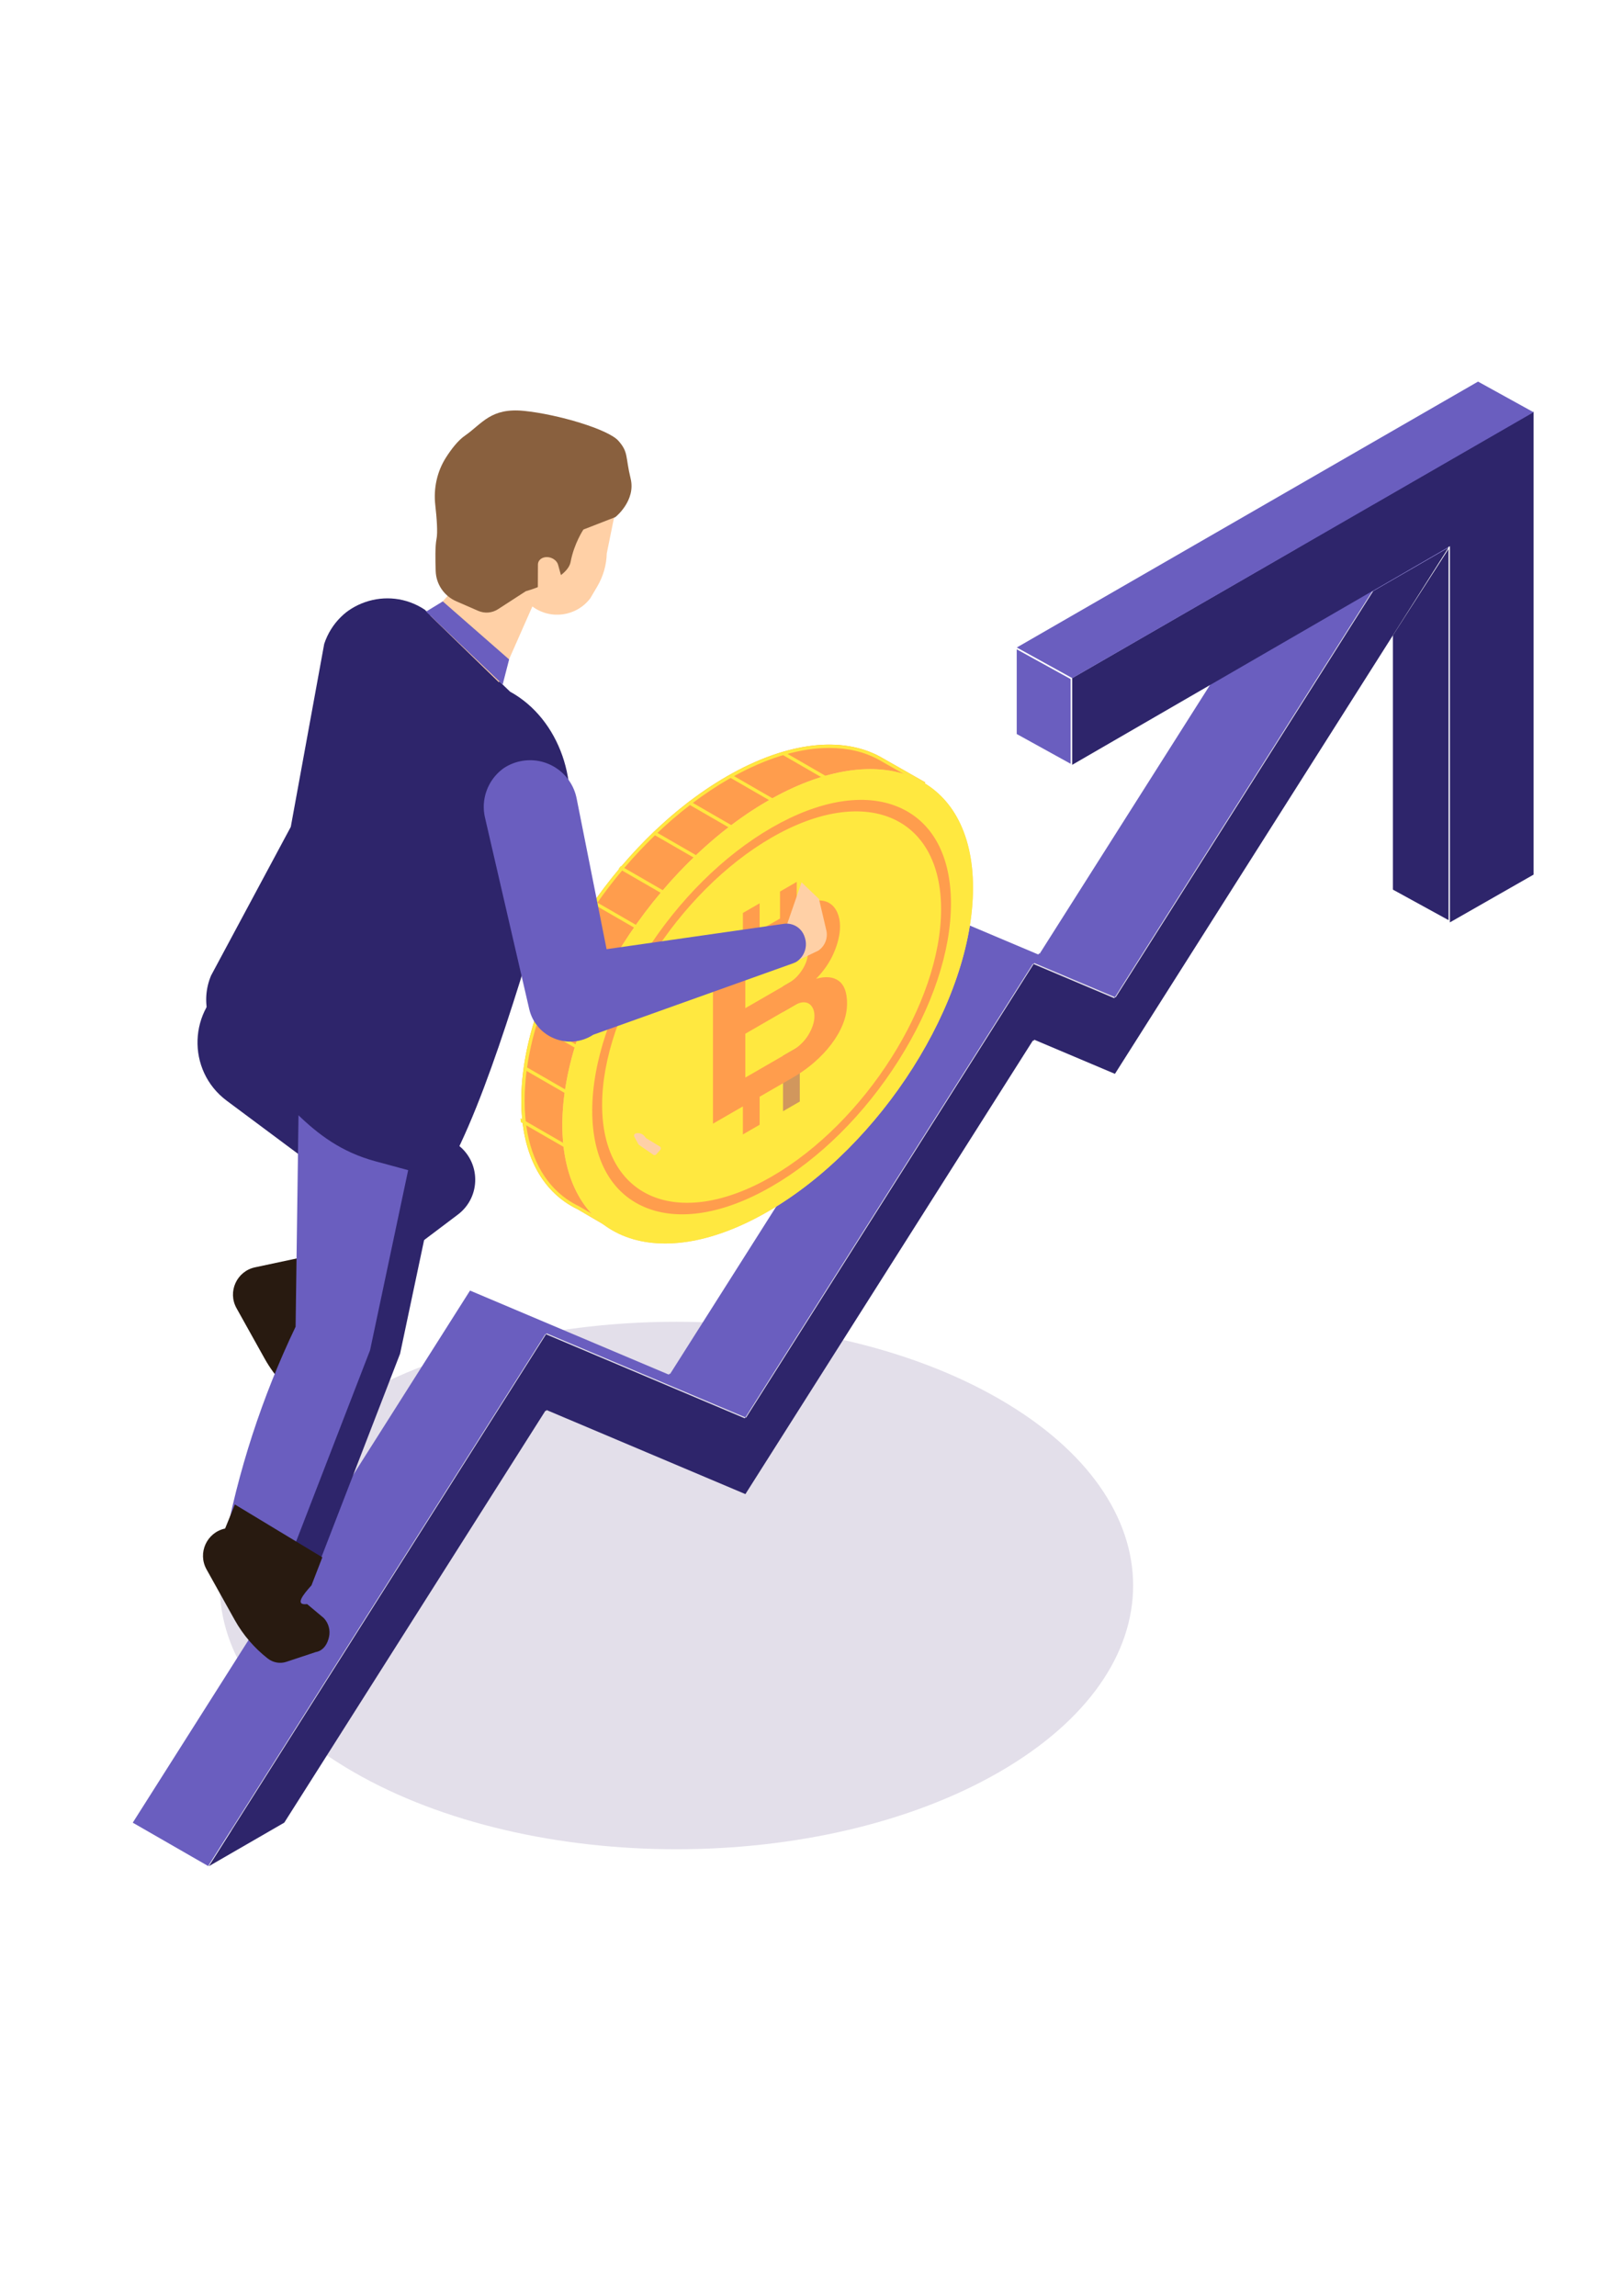 <?xml version="1.0" encoding="UTF-8" standalone="no"?>
<!-- Created with Inkscape (http://www.inkscape.org/) -->

<svg
   xmlns:dc="http://purl.org/dc/elements/1.1/"
   xmlns:cc="http://creativecommons.org/ns#"
   xmlns:rdf="http://www.w3.org/1999/02/22-rdf-syntax-ns#"
   xmlns:svg="http://www.w3.org/2000/svg"
   xmlns="http://www.w3.org/2000/svg"
   xmlns:sodipodi="http://sodipodi.sourceforge.net/DTD/sodipodi-0.dtd"
   xmlns:inkscape="http://www.inkscape.org/namespaces/inkscape"
   width="210mm"
   height="297mm"
   viewBox="0 0 210 297"
   version="1.1"
   id="svg7528"
   sodipodi:docname="invest.svg"
   inkscape:version="0.92.5 (2060ec1f9f, 2020-04-08)">
  <defs
     id="defs7522">
    <clipPath
       clipPathUnits="userSpaceOnUse"
       id="clipPath3826">
      <path
         d="m 21657.6,10338.9 -397,-229.3 1748.7,2758.3 1032.4,-436.3 1491.5,2352.6 421.2,-178 1333.6,2103.5 397.1,229.3 -1730.7,-2729.9 -421.2,178.1 -1491.5,-2352.7 -1032.4,436.4 z"
         id="path3824"
         inkscape:connector-curvature="0" />
    </clipPath>
    <linearGradient
       x1="0"
       y1="0"
       x2="1"
       y2="0"
       gradientUnits="userSpaceOnUse"
       gradientTransform="matrix(6424.49,3709.5,0,-6424.49,21260.6,11669.6)"
       spreadMethod="pad"
       id="linearGradient3834">
      <stop
         style="stop-opacity:1;stop-color:#2e256b"
         offset="0"
         id="stop3830" />
      <stop
         style="stop-opacity:1;stop-color:#5a3087"
         offset="1"
         id="stop3832" />
    </linearGradient>
    <clipPath
       clipPathUnits="userSpaceOnUse"
       id="clipPath3844">
      <path
         d="m 27291.8,17165.2 393.3,-226.2 -397.1,-229.3 -1333.6,-2103.5 -421.2,178 -1491.5,-2352.6 -1032.4,436.3 -1748.7,-2758.3 -393.3,226.2 1748.7,2758.4 1032.4,-436.4 1491.5,2352.6 421.2,-178 1333.6,2103.6 z"
         id="path3842"
         inkscape:connector-curvature="0" />
    </clipPath>
    <linearGradient
       x1="0"
       y1="0"
       x2="1"
       y2="0"
       gradientUnits="userSpaceOnUse"
       gradientTransform="matrix(6817.78,0,0,-6817.78,20867.3,13637.4)"
       spreadMethod="pad"
       id="linearGradient3852">
      <stop
         style="stop-opacity:1;stop-color:#6a5ebf"
         offset="0"
         id="stop3848" />
      <stop
         style="stop-opacity:1;stop-color:#6e3aa5"
         offset="1"
         id="stop3850" />
    </linearGradient>
    <clipPath
       clipPathUnits="userSpaceOnUse"
       id="clipPath3862">
      <path
         d="m 25729.4,16258.8 v -449.1 l 1954.8,1131.5 v -1946.9 l 439,250.5 v 1833.3 560.5 2.2 z"
         id="path3860"
         inkscape:connector-curvature="0" />
    </clipPath>
    <linearGradient
       x1="0"
       y1="0"
       x2="1"
       y2="0"
       gradientUnits="userSpaceOnUse"
       gradientTransform="matrix(2393.76,0,0,-2393.76,25729.4,16317.5)"
       spreadMethod="pad"
       id="linearGradient3870">
      <stop
         style="stop-opacity:1;stop-color:#2e256b"
         offset="0"
         id="stop3866" />
      <stop
         style="stop-opacity:1;stop-color:#5a3087"
         offset="1"
         id="stop3868" />
    </linearGradient>
    <clipPath
       clipPathUnits="userSpaceOnUse"
       id="clipPath3880">
      <path
         d="m 25730,16258.3 -287.6,158.8 2393.8,1379.8 287.6,-158.8 z"
         id="path3878"
         inkscape:connector-curvature="0" />
    </clipPath>
    <linearGradient
       x1="0"
       y1="0"
       x2="1"
       y2="0"
       gradientUnits="userSpaceOnUse"
       gradientTransform="matrix(2681.35,0,0,-2681.35,25442.4,17027.6)"
       spreadMethod="pad"
       id="linearGradient3888">
      <stop
         style="stop-opacity:1;stop-color:#6a5ebf"
         offset="0"
         id="stop3884" />
      <stop
         style="stop-opacity:1;stop-color:#6e3aa5"
         offset="1"
         id="stop3886" />
    </linearGradient>
    <clipPath
       clipPathUnits="userSpaceOnUse"
       id="clipPath3898">
      <path
         d="m 25729.4,15810.7 -287,158.5 v 447.8 l 287,-158.4 z"
         id="path3896"
         inkscape:connector-curvature="0" />
    </clipPath>
    <linearGradient
       x1="0"
       y1="0"
       x2="1"
       y2="0"
       gradientUnits="userSpaceOnUse"
       gradientTransform="matrix(287.008,0,0,-287.008,25442.4,16113.9)"
       spreadMethod="pad"
       id="linearGradient3906">
      <stop
         style="stop-opacity:1;stop-color:#6a5ebf"
         offset="0"
         id="stop3902" />
      <stop
         style="stop-opacity:1;stop-color:#6e3aa5"
         offset="1"
         id="stop3904" />
    </linearGradient>
    <clipPath
       clipPathUnits="userSpaceOnUse"
       id="clipPath3916">
      <path
         d="m 27684.3,15002.2 -295,161.8 v 1315.6 l 295,458.1 z"
         id="path3914"
         inkscape:connector-curvature="0" />
    </clipPath>
    <linearGradient
       x1="0"
       y1="0"
       x2="1"
       y2="0"
       gradientUnits="userSpaceOnUse"
       gradientTransform="matrix(294.986,0,0,-294.986,27389.3,15969.9)"
       spreadMethod="pad"
       id="linearGradient3924">
      <stop
         style="stop-opacity:1;stop-color:#2e256b"
         offset="0"
         id="stop3920" />
      <stop
         style="stop-opacity:1;stop-color:#5a3087"
         offset="1"
         id="stop3922" />
    </linearGradient>
    <clipPath
       clipPathUnits="userSpaceOnUse"
       id="clipPath4018">
      <path
         d="m 21374.8,14689.5 1171.3,-843.1 c 123.6,-88.9 125.6,-272.2 4,-363.9 l -747.4,-563.7 -220.2,177.5 c 0,0 460.1,466.9 431.1,485.4 -16.4,10.4 -361.5,267.3 -659.8,489.8 -210.5,156.9 -199.6,475.7 21,618 z"
         id="path4016"
         inkscape:connector-curvature="0" />
    </clipPath>
    <linearGradient
       x1="0"
       y1="0"
       x2="1"
       y2="0"
       gradientUnits="userSpaceOnUse"
       gradientTransform="matrix(1437.64,0,0,-1437.64,21202.4,13804.2)"
       spreadMethod="pad"
       id="linearGradient4026">
      <stop
         style="stop-opacity:1;stop-color:#2e256b"
         offset="0"
         id="stop4022" />
      <stop
         style="stop-opacity:1;stop-color:#5a3087"
         offset="1"
         id="stop4024" />
    </linearGradient>
    <clipPath
       clipPathUnits="userSpaceOnUse"
       id="clipPath4040">
      <path
         d="m 22567.6,14261 -316.7,-1498.4 -464.8,-1202.1 -448.2,196.9 c 36.8,198.1 86.2,393.5 148.3,584.6 62.4,191.4 136.9,378.4 223.9,560.2 l 103,1551.9 1.3,18 z"
         id="path4038"
         inkscape:connector-curvature="0" />
    </clipPath>
    <linearGradient
       x1="0"
       y1="0"
       x2="1"
       y2="0"
       gradientUnits="userSpaceOnUse"
       gradientTransform="matrix(821.769,-127.398,-127.398,-821.769,21539.3,13056.8)"
       spreadMethod="pad"
       id="linearGradient4048">
      <stop
         style="stop-opacity:1;stop-color:#2e256b"
         offset="0"
         id="stop4044" />
      <stop
         style="stop-opacity:1;stop-color:#5a3087"
         offset="1"
         id="stop4046" />
    </linearGradient>
    <clipPath
       clipPathUnits="userSpaceOnUse"
       id="clipPath4058">
      <path
         d="m 22420.7,14283.8 -317,-1498.4 -450.9,-1166.3 -314.9,138.3 c 36.8,198.1 86.2,393.5 148.3,584.6 62.4,191.4 136.9,378.4 223.9,560.2 l 21.6,1574.8 z"
         id="path4056"
         inkscape:connector-curvature="0" />
    </clipPath>
    <linearGradient
       x1="0"
       y1="0"
       x2="1"
       y2="0"
       gradientUnits="userSpaceOnUse"
       gradientTransform="matrix(702.063,-108.84,-108.84,-702.063,21514.4,13075.6)"
       spreadMethod="pad"
       id="linearGradient4066">
      <stop
         style="stop-opacity:1;stop-color:#6a5ebf"
         offset="0"
         id="stop4062" />
      <stop
         style="stop-opacity:1;stop-color:#6e3aa5"
         offset="1"
         id="stop4064" />
    </linearGradient>
    <clipPath
       clipPathUnits="userSpaceOnUse"
       id="clipPath4076">
      <path
         d="m 22826.1,16192.9 c 259.7,-142.8 369.9,-485.4 278.1,-767.3 -155.7,-477.9 -351.9,-1224 -576,-1657.4 -31.6,-61.1 -101.2,-92.3 -167.6,-74.3 l -238,64.5 c -350.4,94.9 -474.5,359.6 -756.7,587.9 -110.9,89.8 -148.9,242.4 -93,373.7 l 412.3,768.7 173,947 c 72.9,219.1 334,309.1 526.4,181.5 z"
         id="path4074"
         inkscape:connector-curvature="0" />
    </clipPath>
    <linearGradient
       x1="0"
       y1="0"
       x2="1"
       y2="0"
       gradientUnits="userSpaceOnUse"
       gradientTransform="matrix(1888.83,0,0,-1888.83,21247.3,15182.3)"
       spreadMethod="pad"
       id="linearGradient4084">
      <stop
         style="stop-opacity:1;stop-color:#2e256b"
         offset="0"
         id="stop4080" />
      <stop
         style="stop-opacity:1;stop-color:#5a3087"
         offset="1"
         id="stop4082" />
    </linearGradient>
    <clipPath
       clipPathUnits="userSpaceOnUse"
       id="clipPath4094">
      <path
         d="m 23171.1,15640.1 194.1,-976.4 -336.1,153.7 1214.9,173.8 c 47.2,6.8 92.4,-21.5 107.1,-66.9 l 1.7,-5.2 c 18.1,-56 -11.6,-116.3 -67.1,-136.1 l -1035.1,-370 c -126.9,-82.8 -297.4,-14.1 -331.5,133.4 l -4.7,20.4 -224.1,969.9 c -30.9,133.8 53.7,267 187.9,295.8 134.2,28.9 266.1,-57.8 292.9,-192.4 z"
         id="path4092"
         inkscape:connector-curvature="0" />
    </clipPath>
    <linearGradient
       x1="0"
       y1="0"
       x2="1"
       y2="0"
       gradientUnits="userSpaceOnUse"
       gradientTransform="matrix(1674.18,0,0,-1674.18,22683.9,15107.8)"
       spreadMethod="pad"
       id="linearGradient4102">
      <stop
         style="stop-opacity:1;stop-color:#6a5ebf"
         offset="0"
         id="stop4098" />
      <stop
         style="stop-opacity:1;stop-color:#6e3aa5"
         offset="1"
         id="stop4100" />
    </linearGradient>
    <clipPath
       clipPathUnits="userSpaceOnUse"
       id="clipPath4120">
      <path
         d="m 22380.3,16599.5 91.6,55.9 343.3,-300.3 -35.1,-136.2 z"
         id="path4118"
         inkscape:connector-curvature="0" />
    </clipPath>
    <linearGradient
       x1="0"
       y1="0"
       x2="1"
       y2="0"
       gradientUnits="userSpaceOnUse"
       gradientTransform="matrix(434.81,0,0,-434.81,22380.3,16437.2)"
       spreadMethod="pad"
       id="linearGradient4128">
      <stop
         style="stop-opacity:1;stop-color:#6a5ebf"
         offset="0"
         id="stop4124" />
      <stop
         style="stop-opacity:1;stop-color:#6e3aa5"
         offset="1"
         id="stop4126" />
    </linearGradient>
  </defs>
  <sodipodi:namedview
     id="base"
     pagecolor="#ffffff"
     bordercolor="#666666"
     borderopacity="1.0"
     inkscape:pageopacity="0.0"
     inkscape:pageshadow="2"
     inkscape:zoom="0.35"
     inkscape:cx="-160"
     inkscape:cy="560"
     inkscape:document-units="mm"
     inkscape:current-layer="layer1"
     showgrid="false"
     inkscape:window-width="1920"
     inkscape:window-height="1050"
     inkscape:window-x="0"
     inkscape:window-y="0"
     inkscape:window-maximized="1" />
  <g
     inkscape:label="Layer 1"
     inkscape:groupmode="layer"
     id="layer1">
    <g
       transform="matrix(0.025,0,0,-0.025,-1352.495,711.011)"
       id="g6655"
       inkscape:export-filename="/home/brainy/Pictures/estaterally/blockchain/invest.svg.png"
       inkscape:export-xdpi="292.59601"
       inkscape:export-ydpi="292.59601">
      <g
         transform="matrix(1.612,0,0,1.612,33919.605,8672.964)"
         id="g3812">
        <path
           inkscape:connector-curvature="0"
           id="path3814"
           style="fill:#e3dfea;fill-opacity:1;fill-rule:nonzero;stroke:none"
           d="m 15727.4,7771.71 c 572.6,-330.6 572.6,-866.62 0,-1197.21 -572.7,-330.66 -1501.2,-330.66 -2073.8,0 -572.6,330.59 -572.6,866.61 0,1197.21 572.6,330.66 1501.1,330.66 2073.8,0" />
      </g>
      <g
         transform="matrix(1.692,0,0,1.692,33919.605,8672.964)"
         id="g3816">
        <path
           inkscape:connector-curvature="0"
           id="path3818"
           style="fill:#e3dfea;fill-opacity:1;fill-rule:nonzero;stroke:none"
           d="m 12738.1,6144.74 -234.6,-135.45 1033.3,1630.01 610.1,-257.88 881.5,1390.32 248.9,-105.19 788,1243.06 234.7,135.49 -1022.7,-1613.22 -248.9,105.19 -881.5,-1390.26 -610.1,257.83 -798.7,-1259.9" />
      </g>
      <g
         transform="translate(33919.605,8672.964)"
         id="g3820">
        <g
           clip-path="url(#clipPath3826)"
           id="g3822">
          <g
             transform="scale(1.698)"
             id="g3828">
            <path
               inkscape:connector-curvature="0"
               id="path3836"
               style="fill:url(#linearGradient3834);fill-opacity:1;fill-rule:nonzero;stroke:none"
               d="m 12751.2,6087.18 -233.7,-135.01 1029.6,1623.99 607.8,-256.88 878.1,1385.13 248,-104.8 785.2,1238.47 233.8,135 -1019,-1607.27 -248,104.86 -878.1,-1385.19 -607.8,256.94 -795.9,-1255.24" />
          </g>
        </g>
      </g>
      <g
         transform="translate(33919.605,8672.964)"
         id="g3838">
        <g
           clip-path="url(#clipPath3844)"
           id="g3840">
          <g
             transform="scale(1.698)"
             id="g3846">
            <path
               inkscape:connector-curvature="0"
               id="path3854"
               style="fill:url(#linearGradient3852);fill-opacity:1;fill-rule:nonzero;stroke:none"
               d="m 16068.4,10106.3 231.6,-133.22 -233.8,-135 -785.2,-1238.47 -248,104.8 -878.1,-1385.13 -607.8,256.88 -1029.6,-1623.99 -231.6,133.18 1029.6,1624.05 607.8,-256.94 878.2,1385.13 248,-104.8 785.1,1238.52 233.8,134.99" />
          </g>
        </g>
      </g>
      <g
         transform="translate(33919.605,8672.964)"
         id="g3856">
        <g
           clip-path="url(#clipPath3862)"
           id="g3858">
          <g
             transform="scale(1.725)"
             id="g3864">
            <path
               inkscape:connector-curvature="0"
               id="path3872"
               style="fill:url(#linearGradient3870);fill-opacity:1;fill-rule:nonzero;stroke:none"
               d="m 14912.6,9423.48 v -260.29 l 1133,655.81 V 8690.59 l 254.4,145.18 v 1062.57 324.86 1.3 l -1387.4,-801.02" />
          </g>
        </g>
      </g>
      <g
         transform="translate(33919.605,8672.964)"
         id="g3874">
        <g
           clip-path="url(#clipPath3880)"
           id="g3876">
          <g
             transform="scale(1.725)"
             id="g3882">
            <path
               inkscape:connector-curvature="0"
               id="path3890"
               style="fill:url(#linearGradient3888);fill-opacity:1;fill-rule:nonzero;stroke:none"
               d="m 14912.6,9422.99 -166.7,92.04 1387.4,799.67 166.7,-92 -1387.4,-799.71" />
          </g>
        </g>
      </g>
      <g
         transform="translate(33919.605,8672.964)"
         id="g3892">
        <g
           clip-path="url(#clipPath3898)"
           id="g3894">
          <g
             transform="scale(1.578)"
             id="g3900">
            <path
               inkscape:connector-curvature="0"
               id="path3908"
               style="fill:url(#linearGradient3906);fill-opacity:1;fill-rule:nonzero;stroke:none"
               d="m 16300,10016.3 -181.8,100.5 v 283.6 l 181.8,-100.3 v -283.8" />
          </g>
        </g>
      </g>
      <g
         transform="translate(33919.605,8672.964)"
         id="g3910">
        <g
           clip-path="url(#clipPath3916)"
           id="g3912">
          <g
             transform="scale(1.698)"
             id="g3918">
            <path
               inkscape:connector-curvature="0"
               id="path3926"
               style="fill:url(#linearGradient3924);fill-opacity:1;fill-rule:nonzero;stroke:none"
               d="m 16300,8833.02 -173.7,95.26 v 774.6 L 16300,9972.6 V 8833.02" />
          </g>
        </g>
      </g>
      <g
         transform="matrix(1.534,0,0,1.534,33919.605,8672.964)"
         id="g3928">
        <path
           inkscape:connector-curvature="0"
           id="path3930"
           style="fill:#ff9d4d;fill-opacity:1;fill-rule:nonzero;stroke:none"
           d="m 16249,10206 28.3,40.9 -144.2,82 c -2.7,1.5 -5.4,3.1 -8.1,4.6 l -0.2,0.1 c -126.9,69.3 -311.8,52.3 -517.7,-66.6 -382.7,-220.9 -693,-710.31 -693,-1093.01 0,-160.57 54.7,-276.88 146.4,-341.42 l 0.1,-0.07 c 13.6,-9.58 28,-17.99 43.2,-25.29 l 125.3,-73.29 27.6,39.97 c 102.9,-1.04 222.6,33.51 350.4,107.25 382.6,220.95 692.9,710.3 692.9,1093 0,92.46 -18.1,170.26 -51,231.86" />
      </g>
      <g
         transform="matrix(1.534,0,0,1.534,33919.605,8672.964)"
         id="g3932">
        <path
           inkscape:connector-curvature="0"
           id="path3934"
           style="fill:#ffe840;fill-opacity:1;fill-rule:nonzero;stroke:none"
           d="m 15953,10374.3 c -47.2,0 -98,-7.4 -151.5,-22.7 -4.8,-1.3 -9.7,-2.8 -14.7,-4.3 v 0 c -51.3,-16 -105,-38.9 -160.3,-69.3 -3.7,-2.1 -7.5,-4.2 -11.3,-6.4 -2.7,-1.5 -5.4,-3 -8.1,-4.6 -41.9,-24.1 -82.8,-51.5 -122.6,-81.6 -3.2,-2.4 -6.4,-4.8 -9.5,-7.3 -38.8,-29.8 -76.3,-62.2 -112.5,-96.7 -2.8,-2.7 -5.6,-5.3 -8.3,-8 -34.2,-33.2 -67.1,-68.2 -98.5,-104.8 -2.4,-2.87 -4.9,-5.74 -7.3,-8.61 -30.4,-35.98 -59.3,-73.34 -86.4,-111.81 -2.1,-2.99 -4.3,-6.06 -6.4,-9.12 -26.8,-38.53 -51.9,-78.17 -75,-118.33 -1.8,-3.2 -3.7,-6.46 -5.4,-9.65 -23.3,-41.27 -44.4,-83.13 -63.1,-125.24 -1.5,-3.39 -3.1,-6.79 -4.5,-10.24 -19.3,-44.33 -36,-88.79 -49.6,-133.06 -1.1,-3.66 -2.2,-7.31 -3.2,-10.89 -14.5,-48.31 -25.2,-96.23 -32.1,-143.17 -0.5,-3.98 -1.1,-7.95 -1.6,-11.93 -4.6,-34.82 -7,-69.04 -7,-102.56 0,-19.42 0.8,-38.27 2.4,-56.45 0.4,-4.57 0.9,-9.06 1.4,-13.56 13.7,-124.72 64.8,-216.65 142.7,-271.41 v -0.07 c 13.6,-9.58 28,-17.99 43.2,-25.29 l 125.3,-73.29 27.6,39.97 c 1.5,-0.06 3,-0.06 4.4,-0.06 101.8,0 220,34.55 346,107.31 382.6,220.95 692.9,710.3 692.9,1093 0,92.46 -18.1,170.26 -51,231.86 l 28.3,40.9 -144.2,82 c -2.7,1.5 -5.4,3.1 -8.1,4.6 l -0.2,0.1 c -49.2,26.8 -107.2,40.7 -171.8,40.7 z m 0,-11.1 c 62.6,0 118.6,-13.2 166.5,-39.4 l 0.6,-0.3 c 2.5,-1.4 4.9,-2.8 7.5,-4.3 l 133.7,-76 -21.4,-30.8 -3.9,-5.6 3.2,-6 c 33,-61.8 49.7,-138.1 49.7,-226.66 0,-378.52 -308.4,-864.56 -687.4,-1083.35 -119.9,-69.24 -237.6,-105.82 -340.4,-105.82 -1.4,0 -2.8,0 -4.2,0 l -5.9,0.07 -3.4,-4.82 -21.8,-31.49 -116.4,68.06 -0.4,0.26 -0.4,0.19 c -14.6,6.98 -28.6,15.2 -41.6,24.39 l -0.6,0.33 c -77,54.5 -124.6,145.51 -137.5,263.26 -0.5,4.36 -0.9,8.79 -1.3,13.29 -1.5,17.8 -2.3,36.45 -2.3,55.48 0,32.54 2.3,66.51 6.8,101.19 0.6,3.91 1.1,7.76 1.7,11.67 6.5,45.7 17.2,93.36 31.6,141.67 1,3.46 2.1,6.97 3.2,10.76 13.4,43.35 29.9,87.68 49.1,131.95 1.5,3.39 3,6.72 4.5,10.11 18.5,41.59 39.5,83.38 62.6,124.32 1.8,3.13 3.6,6.33 5.5,9.52 22.8,39.84 47.9,79.41 74.4,117.55 2.1,3 4.2,6.07 6.4,9.07 27,38.2 55.8,75.56 85.8,111.09 2.4,2.8 4.9,5.67 7.3,8.47 31.1,36.38 64,71.44 97.7,104.04 2.7,2.7 5.5,5.4 8.3,8 36,34.4 73.5,66.7 111.5,95.9 3.2,2.4 6.4,4.9 9.6,7.3 39.7,30.1 80.6,57.3 121.3,80.8 2.7,1.5 5.3,3 8.1,4.6 3.7,2.1 7.5,4.2 11.2,6.2 53.1,29.2 105.9,52.1 156.6,68 v 0 l 1.7,0.4 c 4.8,1.5 9.6,3 14.4,4.3 51.7,14.8 101.7,22.3 148.4,22.3" />
      </g>
      <g
         transform="matrix(1.547,0,0,1.547,33919.605,8672.964)"
         id="g3936">
        <path
           inkscape:connector-curvature="0"
           id="path3938"
           style="fill:#ffd071;fill-opacity:1;fill-rule:nonzero;stroke:none"
           d="m 16300,9808.49 c 0,-379.36 -307.5,-864.53 -687,-1083.59 -379.4,-219.06 -687,-89.08 -687,290.35 0,379.43 307.6,864.6 687,1083.65 379.5,219.1 687,89 687,-290.41" />
      </g>
      <g
         transform="matrix(1.547,0,0,1.547,33919.605,8672.964)"
         id="g3940">
        <path
           inkscape:connector-curvature="0"
           id="path3942"
           style="fill:#ffe840;fill-opacity:1;fill-rule:nonzero;stroke:none"
           d="m 16300,9808.49 c 0,-379.36 -307.5,-864.53 -687,-1083.59 -379.4,-219.06 -687,-89.08 -687,290.35 0,379.43 307.6,864.6 687,1083.65 379.5,219.1 687,89 687,-290.41" />
      </g>
      <g
         transform="matrix(1.54,0,0,1.54,33919.605,8672.964)"
         id="g3944">
        <path
           inkscape:connector-curvature="0"
           id="path3946"
           style="fill:#ff9d4d;fill-opacity:1;fill-rule:nonzero;stroke:none"
           d="m 15697.2,10021.6 c -314,-181.31 -569.6,-584.42 -569.6,-898.47 0,-314.12 255.6,-422.08 569.6,-240.77 314.1,181.37 569.6,584.42 569.6,898.47 0,314.17 -255.5,422.17 -569.6,240.77 z m 0,-1172.41 c -161,-92.96 -312.4,-117.62 -426.2,-69.52 -113.9,48.1 -176.6,163.25 -176.6,324.31 0,160.98 62.7,348.58 176.6,528.14 113.8,179.61 265.2,329.69 426.2,422.68 161.1,92.9 312.4,117.7 426.2,69.5 113.9,-48.1 176.6,-163.27 176.6,-324.32 0,-160.98 -62.7,-348.59 -176.6,-528.14 -113.8,-179.61 -265.1,-329.69 -426.2,-422.65" />
      </g>
      <g
         transform="matrix(1.492,0,0,1.492,33919.605,8672.964)"
         id="g3948">
        <path
           inkscape:connector-curvature="0"
           id="path3950"
           style="fill:#d1975d;fill-opacity:1;fill-rule:nonzero;stroke:none"
           d="m 16300,9867.72 v -94.86 c -1.9,-1.01 -4,-2.08 -6,-3.23 l -52.1,-30.1 v 88.7 l 29.3,16.9 c 10.4,6.03 20.1,13.61 28.8,22.59" />
      </g>
      <g
         transform="matrix(1.492,0,0,1.492,33919.605,8672.964)"
         id="g3952">
        <path
           inkscape:connector-curvature="0"
           id="path3954"
           style="fill:#d1975d;fill-opacity:1;fill-rule:nonzero;stroke:none"
           d="m 16288.3,9614.15 c 4,2.35 7.9,4.9 11.7,7.72 v -193.36 l -58.1,-33.53 v 192.42 l 46.4,26.75" />
      </g>
      <g
         transform="matrix(1.507,0,0,1.507,33919.605,8672.964)"
         id="g3956">
        <path
           inkscape:connector-curvature="0"
           id="path3958"
           style="fill:#ff9d4d;fill-opacity:1;fill-rule:nonzero;stroke:none"
           d="m 16182.5,9595.92 c -3.8,-11.28 -8.9,-22.16 -15.3,-32.5 -6.4,-10.49 -14.1,-20.1 -23,-28.99 -5.4,-5.38 -11,-10.28 -16.9,-14.53 -3.8,-2.79 -7.7,-5.31 -11.6,-7.63 l -165,-95.26 v 150.52 l 49.1,28.39 121.5,70.18 c 2.1,1.13 4,2.19 6,3.19 7.3,3.58 14.2,5.57 20.5,6.1 8.1,0.6 15.1,-0.86 21,-4.44 5.9,-3.59 10.5,-9.03 14.1,-16.39 3.5,-7.43 5.2,-16.18 5.2,-26.4 0,-10.15 -1.9,-20.9 -5.6,-32.24 z m -34.3,298.24 c 12.1,-5.96 18.2,-19.9 18.2,-41.92 0,-22.49 -6.6,-43.98 -19.8,-64.48 -5.9,-9.15 -12.3,-17.38 -19.3,-24.61 -8.7,-8.89 -18.2,-16.38 -28.6,-22.35 l -98.9,-57.12 -49.1,-28.39 v 144.08 l 152.9,88.3 c 8.5,4.97 16.4,7.96 23.7,9.15 7.7,1.26 14.7,0.33 20.9,-2.66 z m 123.2,-145 c -19,13.93 -45,16.25 -77.7,7.03 26.8,27.26 47.3,57.18 61.2,89.62 13.9,32.5 21,62.68 21,90.61 0,17.71 -3.2,33.5 -9.3,47.36 -6.2,13.87 -14.9,24.42 -26.2,31.62 -11.2,7.1 -24.9,10.4 -41,9.6 -16.2,-0.7 -34.1,-6.7 -54,-18.2 l -18.1,-10.48 v 92.68 l -57.5,-33.2 v -92.71 l -70,-40.4 v 92.71 l -57.5,-33.21 v -92.67 l -102.7,-59.3 v -571.48 l 102.7,59.3 v -96.25 l 57.5,33.23 v 96.19 l 115.9,66.93 c 3.9,2.26 7.7,4.58 11.6,6.97 20.9,12.86 40.8,27.53 59.6,43.78 22.3,19.3 41.9,40 58.8,62.15 16.8,22.09 30.2,45.05 39.8,68.86 9.7,23.81 14.5,47.76 14.5,71.97 0,37.55 -9.6,63.29 -28.6,77.29" />
      </g>
      <g
         transform="matrix(1.488,0,0,1.488,33919.605,8672.964)"
         id="g3960">
        <path
           inkscape:connector-curvature="0"
           id="path3962"
           style="fill:#ffe840;fill-opacity:1;fill-rule:nonzero;stroke:none"
           d="m 16300,10478.9 -5.7,-9.9 -201.9,116.5 c 3.9,2.2 7.8,4.4 11.6,6.5 l 196,-113.1" />
      </g>
      <g
         transform="matrix(1.472,0,0,1.472,33919.605,8672.964)"
         id="g3964">
        <path
           inkscape:connector-curvature="0"
           id="path3966"
           style="fill:#ffe840;fill-opacity:1;fill-rule:nonzero;stroke:none"
           d="m 16300,10517.2 -5.8,-10 -169.9,98 c 3.4,2.6 6.7,5.1 10,7.7 l 165.7,-95.7" />
      </g>
      <g
         transform="matrix(1.461,0,0,1.461,33919.605,8672.964)"
         id="g3968">
        <path
           inkscape:connector-curvature="0"
           id="path3970"
           style="fill:#ffe840;fill-opacity:1;fill-rule:nonzero;stroke:none"
           d="m 16300,10488.7 -5.8,-10.1 -171.5,98.9 c 2.9,2.9 5.8,5.7 8.7,8.5 l 168.6,-97.3" />
      </g>
      <g
         transform="matrix(1.449,0,0,1.449,33919.605,8672.964)"
         id="g3972">
        <path
           inkscape:connector-curvature="0"
           id="path3974"
           style="fill:#ffe840;fill-opacity:1;fill-rule:nonzero;stroke:none"
           d="m 16300,10459.8 -5.9,-10.2 -157.2,90.7 c 2.6,3.1 5.2,6.1 7.7,9.2 l 155.4,-89.7" />
      </g>
      <g
         transform="matrix(1.443,0,0,1.443,33919.605,8672.964)"
         id="g3976">
        <path
           inkscape:connector-curvature="0"
           id="path3978"
           style="fill:#ffe840;fill-opacity:1;fill-rule:nonzero;stroke:none"
           d="m 16300,10362.5 -5.9,-10.3 -184.3,106.4 c 2.3,3.2 4.6,6.5 6.9,9.7 l 183.3,-105.8" />
      </g>
      <g
         transform="matrix(1.439,0,0,1.439,33919.605,8672.964)"
         id="g3980">
        <path
           inkscape:connector-curvature="0"
           id="path3982"
           style="fill:#ffe840;fill-opacity:1;fill-rule:nonzero;stroke:none"
           d="m 16300,10232 -5.9,-10.2 -223.9,130.3 c 1.9,3.4 3.9,6.9 5.9,10.3 L 16300,10232" />
      </g>
      <g
         transform="matrix(1.431,0,0,1.431,33919.605,8672.964)"
         id="g3984">
        <path
           inkscape:connector-curvature="0"
           id="path3986"
           style="fill:#ffe840;fill-opacity:1;fill-rule:nonzero;stroke:none"
           d="m 16300,10156.4 -5.9,-10.2 -206,118.8 c 1.5,3.7 3.2,7.4 4.8,11 l 207.1,-119.6" />
      </g>
      <g
         transform="matrix(1.428,0,0,1.428,33919.605,8672.964)"
         id="g3988">
        <path
           inkscape:connector-curvature="0"
           id="path3990"
           style="fill:#ffe840;fill-opacity:1;fill-rule:nonzero;stroke:none"
           d="m 16300,10011 -6,-10.4 -228.1,131.8 c 1.1,3.9 2.3,7.8 3.5,11.7 L 16300,10011" />
      </g>
      <g
         transform="matrix(1.423,0,0,1.423,33919.605,8672.964)"
         id="g3992">
        <path
           inkscape:connector-curvature="0"
           id="path3994"
           style="fill:#ffe840;fill-opacity:1;fill-rule:nonzero;stroke:none"
           d="m 16300,9893.36 -6,-10.34 -206.1,118.98 c 0.6,4.2 1.1,8.5 1.8,12.8 l 210.3,-121.44" />
      </g>
      <g
         transform="matrix(1.423,0,0,1.423,33919.605,8672.964)"
         id="g3996">
        <path
           inkscape:connector-curvature="0"
           id="path3998"
           style="fill:#ffe840;fill-opacity:1;fill-rule:nonzero;stroke:none"
           d="m 16300,9694.85 -6,-10.32 -218.3,126.03 c -0.5,4.85 -1,9.7 -1.4,14.62 l 225.7,-130.33" />
      </g>
      <g
         transform="matrix(1.504,0,0,1.504,33919.605,8672.964)"
         id="g4000">
        <path
           inkscape:connector-curvature="0"
           id="path4002"
           style="fill:#ffe840;fill-opacity:1;fill-rule:nonzero;stroke:none"
           d="m 16300,10450 -5.7,-9.8 -194.4,112.2 c 5,1.6 10,3.1 14.9,4.5 L 16300,10450" />
      </g>
      <g
         transform="matrix(1.448,0,0,1.448,33919.605,8672.964)"
         id="g4004">
        <path
           inkscape:connector-curvature="0"
           id="path4006"
           style="fill:#ffd0a6;fill-opacity:1;fill-rule:nonzero;stroke:none"
           d="m 16244.3,9585.94 -2.8,3.8 c -7.5,10.22 -20.5,14.71 -32.7,11.25 -5,-1.45 -7.4,-7.11 -4.9,-11.74 l 14.3,-26.38 c 0.6,-1.11 1.4,-2.07 2.4,-2.76 l 50.9,-35.16 c 3.4,-2.28 7.9,-1.79 10.6,1.24 l 14.4,15.96 c 3.5,3.73 2.6,9.74 -1.8,12.36 l -48.1,29.29 c -0.9,0.55 -1.7,1.31 -2.3,2.14" />
      </g>
      <g
         transform="matrix(1.501,0,0,1.501,33919.605,8672.964)"
         id="g4008">
        <path
           inkscape:connector-curvature="0"
           id="path4010"
           style="fill:#ffd0a6;fill-opacity:1;fill-rule:nonzero;stroke:none"
           d="m 16152.3,9965.68 14.3,41.22 41.8,120.8 60,-57.3 25.3,-107.79 c 6.3,-26.84 -4.7,-54.81 -27.5,-70.27 l -66.5,-31.84 -47.4,105.18" />
      </g>
      <g
         transform="translate(33919.605,8672.964)"
         id="g4012">
        <g
           clip-path="url(#clipPath4018)"
           id="g4014">
          <g
             transform="scale(1.389)"
             id="g4020">
            <path
               inkscape:connector-curvature="0"
               id="path4028"
               style="fill:url(#linearGradient4026);fill-opacity:1;fill-rule:nonzero;stroke:none"
               d="m 15388.4,10575.5 843.3,-607.02 c 89,-64 90.4,-195.97 2.9,-261.98 l -538.1,-405.83 -158.5,127.79 c 0,0 331.2,336.14 310.3,349.45 -11.8,7.49 -260.2,192.44 -475,352.59 -151.5,113 -143.7,342.5 15.1,445 v 0" />
          </g>
        </g>
      </g>
      <g
         transform="matrix(1.349,0,0,1.349,33919.605,8672.964)"
         id="g4030">
        <path
           inkscape:connector-curvature="0"
           id="path4032"
           style="fill:#281a10;fill-opacity:1;fill-rule:nonzero;stroke:none"
           d="m 16257.3,9582.07 -47.6,-50.85 c -25.2,-26.83 -25.1,-68.55 0.2,-95.23 l 64.2,-67.67 c 18.3,-19.42 25.9,-46.77 20,-72.86 -12.2,-54.55 -75.1,-80.19 -122,-49.73 l -35.7,23.2 c -67.2,43.5 -122.6,102.8 -161.6,172.69 l -108,193.66 c -35.1,62.93 0.7,141.86 71.1,156.83 l 224.8,47.88 94.6,-257.92" />
      </g>
      <g
         transform="translate(33919.605,8672.964)"
         id="g4034">
        <g
           clip-path="url(#clipPath4040)"
           id="g4036">
          <g
             transform="scale(1.385)"
             id="g4042">
            <path
               inkscape:connector-curvature="0"
               id="path4050"
               style="fill:url(#linearGradient4048);fill-opacity:1;fill-rule:nonzero;stroke:none"
               d="m 16300,10300.4 -228.7,-1082.3 -335.8,-868.24 -323.7,142.21 c 26.6,143.08 62.3,284.22 107.1,422.24 45.1,138.25 98.9,273.31 161.8,404.62 l 74.3,1120.87 1,13 544,-152.4" />
          </g>
        </g>
      </g>
      <g
         transform="translate(33919.605,8672.964)"
         id="g4052">
        <g
           clip-path="url(#clipPath4058)"
           id="g4054">
          <g
             transform="scale(1.375)"
             id="g4060">
            <path
               inkscape:connector-curvature="0"
               id="path4068"
               style="fill:url(#linearGradient4066);fill-opacity:1;fill-rule:nonzero;stroke:none"
               d="m 16300,10384.4 -230.5,-1089.33 -327.8,-847.91 -228.9,100.55 c 26.7,144.02 62.7,286.08 107.8,425.01 45.4,139.15 99.5,275.1 162.8,407.27 l 15.7,1144.91 500.9,-140.5" />
          </g>
        </g>
      </g>
      <g
         transform="translate(33919.605,8672.964)"
         id="g4070">
        <g
           clip-path="url(#clipPath4076)"
           id="g4072">
          <g
             transform="scale(1.419)"
             id="g4078">
            <path
               inkscape:connector-curvature="0"
               id="path4086"
               style="fill:url(#linearGradient4084);fill-opacity:1;fill-rule:nonzero;stroke:none"
               d="m 16081.7,11408.4 c 182.9,-100.6 260.6,-342 195.9,-540.6 -109.7,-336.7 -247.9,-862.3 -405.8,-1167.69 -22.3,-43.05 -71.3,-65.03 -118.1,-52.35 l -167.7,45.44 c -246.8,66.87 -334.3,253.35 -533.1,414.2 -78.1,63.3 -104.9,170.8 -65.5,263.3 l 290.5,541.6 121.9,667.1 c 51.3,154.4 235.3,217.8 370.8,127.9 l 311.1,-298.9" />
          </g>
        </g>
      </g>
      <g
         transform="translate(33919.605,8672.964)"
         id="g4088">
        <g
           clip-path="url(#clipPath4094)"
           id="g4090">
          <g
             transform="scale(1.494)"
             id="g4096">
            <path
               inkscape:connector-curvature="0"
               id="path4104"
               style="fill:url(#linearGradient4102);fill-opacity:1;fill-rule:nonzero;stroke:none"
               d="m 15505.1,10465.7 129.9,-653.38 -224.9,102.85 812.9,116.33 c 31.6,4.5 61.9,-14.4 71.7,-44.8 l 1.2,-3.48 c 12.1,-37.47 -7.8,-77.82 -44.9,-91.07 l -692.7,-247.58 c -84.9,-55.41 -199,-9.44 -221.8,89.26 l -3.2,13.65 -149.9,649.02 c -20.7,89.5 35.9,178.7 125.7,197.9 89.8,19.4 178.1,-38.6 196,-128.7" />
          </g>
        </g>
      </g>
      <g
         transform="matrix(1.438,0,0,1.438,33919.605,8672.964)"
         id="g4106">
        <path
           inkscape:connector-curvature="0"
           id="path4108"
           style="fill:#ffd0a6;fill-opacity:1;fill-rule:nonzero;stroke:none"
           d="m 15582,11531.3 83.3,94.4 -0.3,210.6 c -24.1,121 28.3,244.5 132.2,311.2 96.7,62.1 220.3,64.1 318.9,5.1 l 118.8,-71.1 c 49.7,-29.7 65.1,-94.6 34,-143.5 l -0.8,-1.2 c -13.5,-21.2 -22.8,-44.3 -27.7,-68.5 l -23,-113.2 c -1.1,-41.9 -12.9,-82.9 -34.2,-119 l -24.9,-42.2 c -49.5,-65.6 -142.8,-79 -208.7,-29.8 l -120.5,-272.9 -247.1,240.1" />
      </g>
      <g
         transform="matrix(1.44,0,0,1.44,33919.605,8672.964)"
         id="g4110">
        <path
           inkscape:connector-curvature="0"
           id="path4112"
           style="fill:#89603e;fill-opacity:1;fill-rule:nonzero;stroke:none"
           d="m 16225.8,11869.2 -114.9,-44.7 c 0,0 -33.7,-50.3 -45.9,-115.9 -12.1,-65.5 -161.1,-105.7 -161.1,-105.7 l -100,-64.7 c -21.2,-13.8 -48.1,-16 -71.3,-5.8 l -78.9,34.4 c -43.2,18.9 -72,60.7 -73.7,107.8 -1.6,42.8 -2,91.8 2.8,115.1 5,23.8 0.9,77 -4.3,122.9 -6.8,59.9 6.3,120.6 38.8,171.3 19.5,30.4 43,60.8 67.8,78 62.5,43.3 92.5,101.3 213.3,88.9 120.8,-12.4 301.9,-65.9 338.5,-107.6 36.6,-41.7 24.3,-55.7 43.7,-135.5 19.4,-79.9 -54.8,-138.5 -54.8,-138.5" />
      </g>
      <g
         transform="translate(33919.605,8672.964)"
         id="g4114">
        <g
           clip-path="url(#clipPath4120)"
           id="g4116">
          <g
             transform="scale(1.4)"
             id="g4122">
            <path
               inkscape:connector-curvature="0"
               id="path4130"
               style="fill:url(#linearGradient4128);fill-opacity:1;fill-rule:nonzero;stroke:none"
               d="m 15989.3,11859.3 65.4,39.9 245.3,-214.5 -25.1,-97.3 -285.6,271.9" />
          </g>
        </g>
      </g>
      <g
         transform="matrix(1.417,0,0,1.417,33919.605,8672.964)"
         id="g4132">
        <path
           inkscape:connector-curvature="0"
           id="path4134"
           style="fill:#ffd0a6;fill-opacity:1;fill-rule:nonzero;stroke:none"
           d="m 16293.9,11837.1 -13.9,50.4 c -5.6,20.1 -31.4,33.1 -53,26.6 -12.6,-3.8 -20.6,-13.7 -20.7,-25.4 l -0.5,-121.7 94.2,6.7 -6.1,63.4" />
      </g>
      <g
         transform="matrix(1.343,0,0,1.343,33919.605,8672.964)"
         id="g4136">
        <path
           inkscape:connector-curvature="0"
           id="path4138"
           style="fill:#281a10;fill-opacity:1;fill-rule:nonzero;stroke:none"
           d="m 16268.4,8718.45 -41.8,-108 c -33.2,-36.57 -65.9,-78.14 -16.8,-72.18 l 64.1,-53.7 c 18.5,-19.51 26.1,-46.92 20.2,-73.14 -12.3,-54.89 -50.4,-57.8 -50.4,-57.8 l -113.9,-37.83 c -24.6,-8.2 -51.5,-3.05 -71.9,12.88 -51.7,40.44 -95.1,90.87 -127.2,148.52 l -108.5,194.62 c -35.3,63.23 0.7,142.48 71.5,157.6 l 37.7,92.66 337,-203.63" />
      </g>
    </g>
  </g>
</svg>
